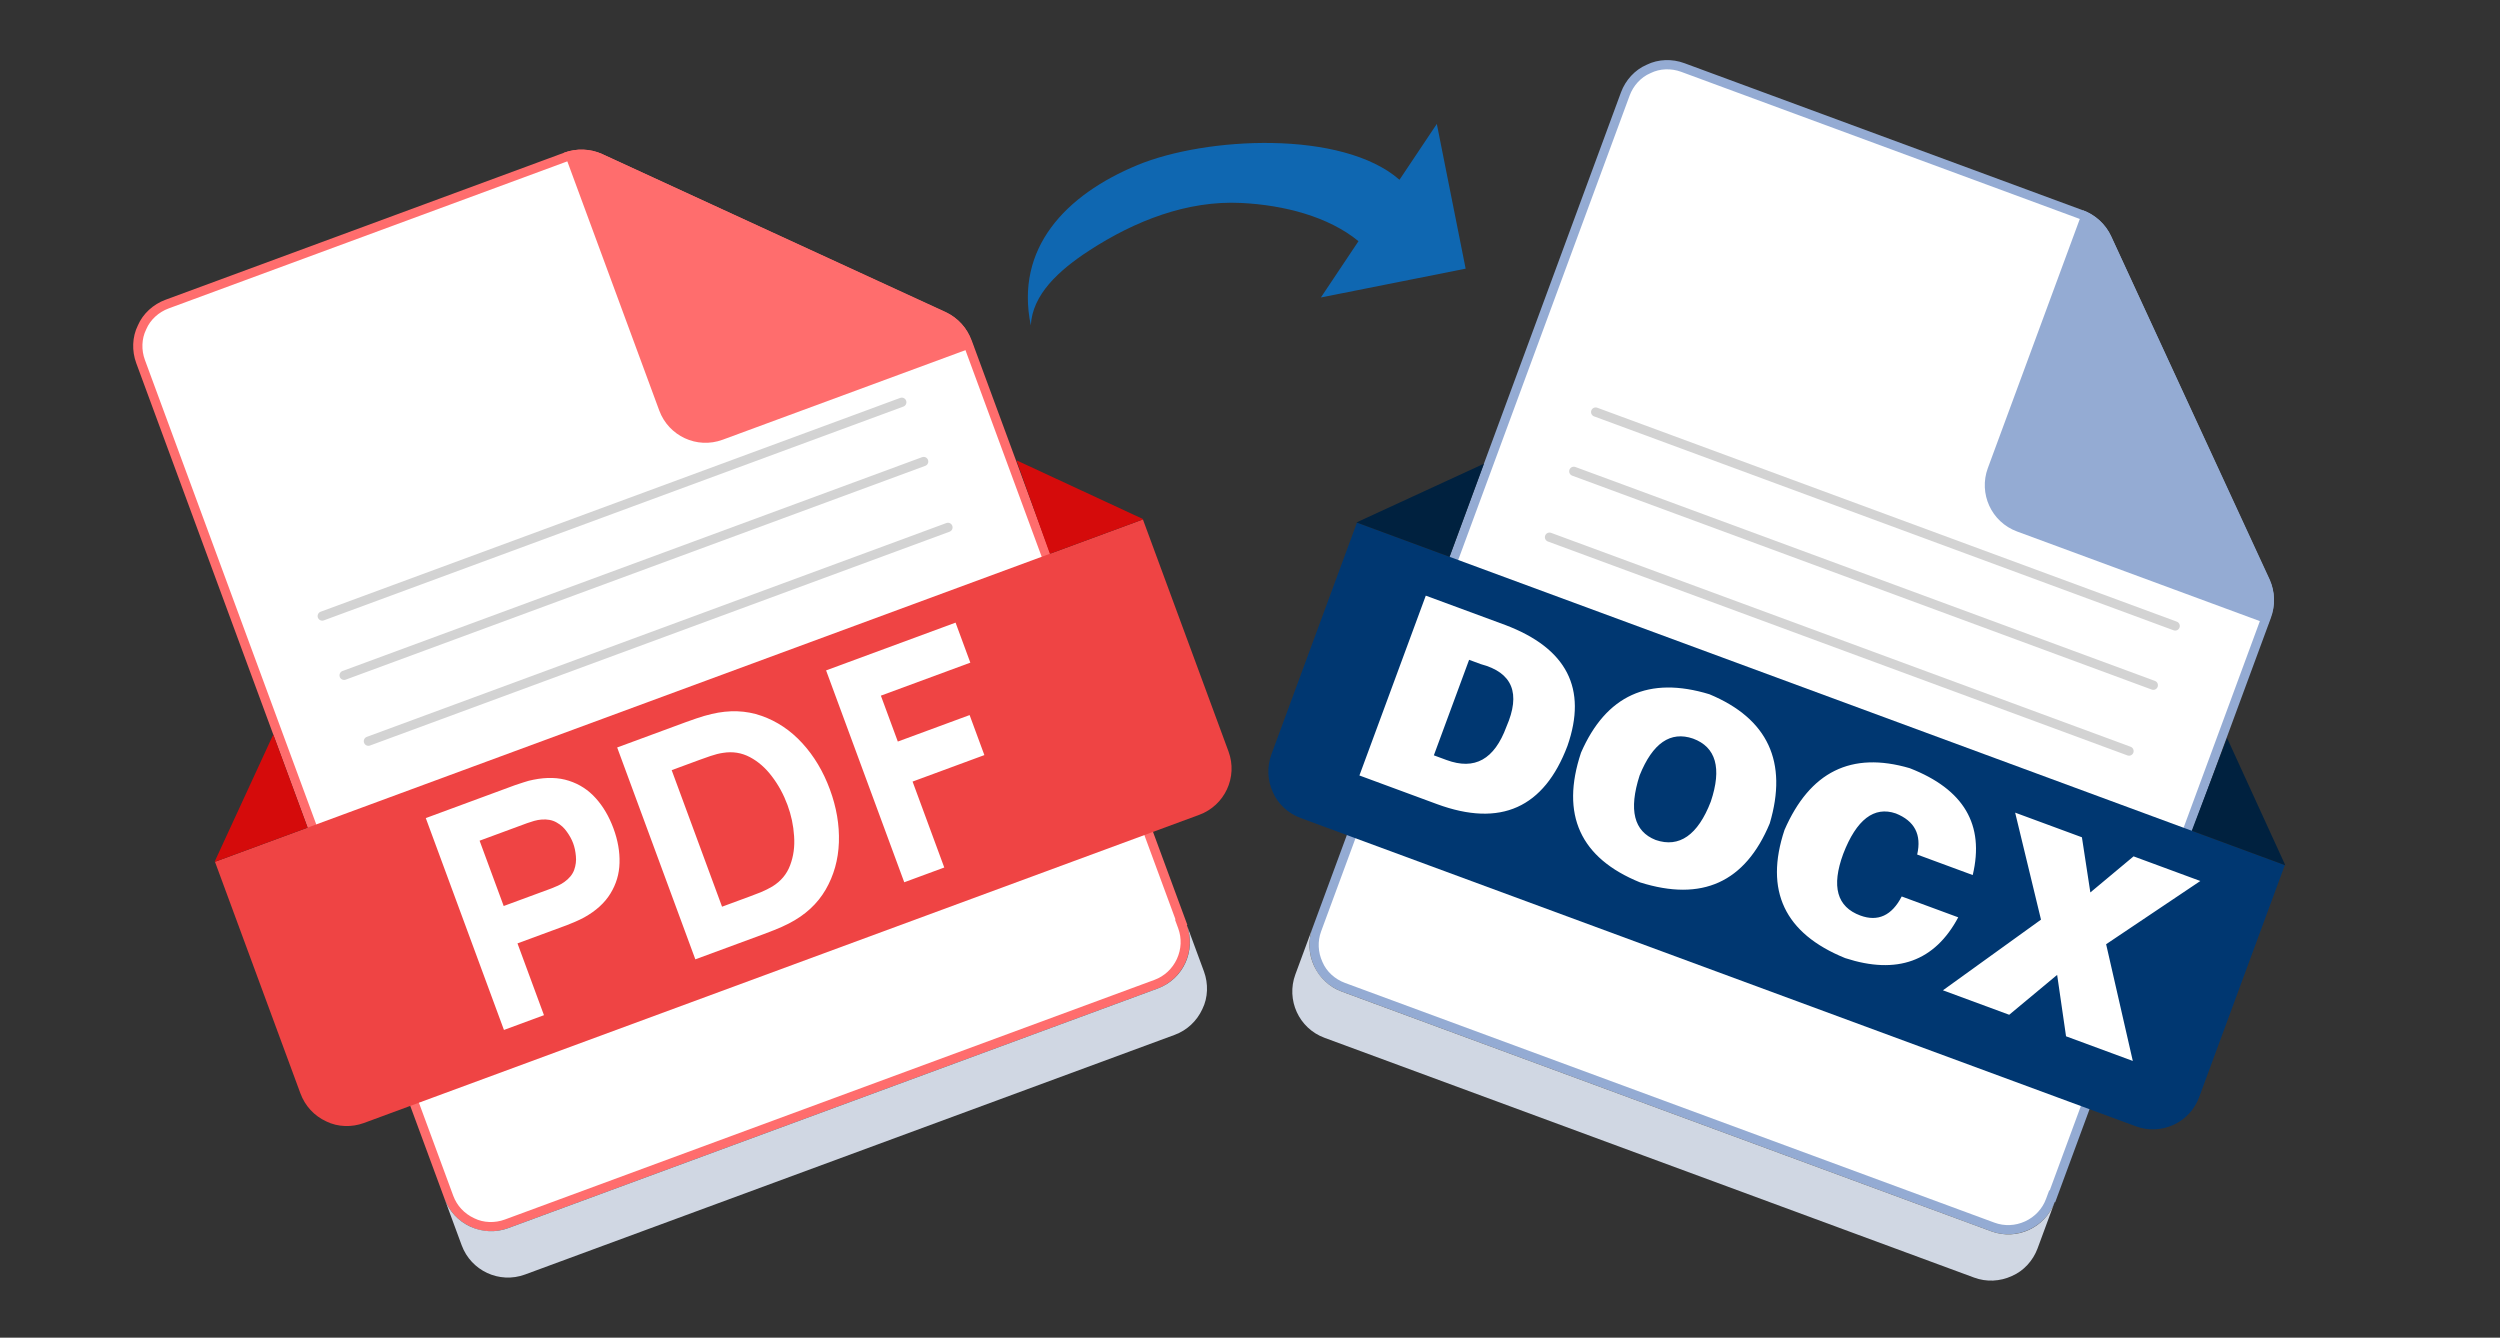 <svg width="271" height="145" viewBox="0 0 271 145" fill="none" xmlns="http://www.w3.org/2000/svg">
<rect x="0" y="0" width="271" height="145" fill="#333333" stroke="none"/>
<g clip-path="url(#clip0_475_2409)">
<path d="M128.067 99.97L128.014 99.99L128.187 100.459C128.628 101.653 128.574 102.979 128.029 104.162C127.483 105.345 126.51 106.247 125.316 106.687L54.893 132.668C53.69 133.111 52.319 133.069 51.203 132.515L51.196 132.512L51.19 132.509C50.006 131.964 49.105 130.991 48.664 129.796L15.239 39.192C14.795 37.99 14.837 36.618 15.391 35.502L15.397 35.489L15.403 35.476C15.892 34.33 16.908 33.407 18.11 32.964L61.325 17.021C62.525 16.578 63.903 16.616 65.081 17.16L102.326 34.33C103.507 34.874 104.41 35.846 104.871 37.096L128.067 99.97Z" fill="white" stroke="#FF6D6D"/>
<path d="M128.656 100.286L130.508 105.305C130.995 106.626 130.954 108.141 130.334 109.39C129.734 110.692 128.661 111.688 127.34 112.176L56.917 138.156C54.117 139.189 51.06 137.736 50.047 134.989L48.195 129.97C48.683 131.29 49.679 132.364 50.98 132.964C52.282 133.564 53.745 133.624 55.066 133.137L125.489 107.157C128.289 106.124 129.67 103.033 128.656 100.286Z" fill="#D0D7E3"/>
<path d="M23.25 93.437L123.892 56.308L133.169 81.456C134.202 84.255 132.749 87.312 130.002 88.326L39.451 121.732C38.13 122.219 36.614 122.178 35.365 121.559C34.063 120.959 33.067 119.886 32.561 118.512L23.303 93.418L23.25 93.437Z" fill="#EF4444"/>
<path d="M33.344 89.713L29.622 79.622L23.254 93.435L33.344 89.713ZM113.805 60.029L110.188 49.9L123.949 56.287L113.805 60.029Z" fill="#D50B0B"/>
<path d="M105.287 36.943L105.541 37.629L78.333 47.667C75.533 48.7 72.476 47.247 71.463 44.5L61.152 16.552C62.473 16.065 63.989 16.106 65.29 16.706L102.589 33.857C103.837 34.477 104.834 35.55 105.287 36.943Z" fill="#FF6D6D"/>
<path d="M54.628 111.647L46.155 88.68L55.852 85.102C56.075 85.02 56.377 84.921 56.757 84.805C57.144 84.674 57.496 84.581 57.813 84.524C59.263 84.231 60.552 84.269 61.678 84.638C62.816 85.004 63.786 85.636 64.589 86.536C65.388 87.425 66.025 88.513 66.5 89.799C66.975 91.086 67.193 92.334 67.156 93.543C67.126 94.739 66.797 95.844 66.17 96.861C65.553 97.874 64.603 98.738 63.321 99.452C63.038 99.605 62.71 99.762 62.335 99.925C61.96 100.087 61.666 100.208 61.454 100.286L56.095 102.263L58.966 110.046L54.628 111.647ZM54.6 98.212L59.768 96.306C59.991 96.223 60.232 96.122 60.49 96.003C60.748 95.884 60.977 95.751 61.176 95.605C61.702 95.23 62.056 94.797 62.238 94.307C62.416 93.807 62.478 93.306 62.427 92.806C62.382 92.291 62.283 91.826 62.13 91.412C61.977 90.997 61.752 90.585 61.456 90.174C61.166 89.75 60.794 89.41 60.337 89.156C59.877 88.891 59.325 88.786 58.681 88.842C58.435 88.861 58.174 88.909 57.901 88.985C57.627 89.062 57.379 89.142 57.155 89.224L51.988 91.131L54.6 98.212ZM75.374 103.993L66.901 81.026L74.334 78.284C74.515 78.218 74.889 78.085 75.456 77.888C76.024 77.691 76.58 77.528 77.124 77.4C79.057 76.941 80.862 77.005 82.541 77.594C84.22 78.182 85.696 79.172 86.97 80.562C88.244 81.953 89.24 83.621 89.958 85.567C90.676 87.512 91.002 89.427 90.936 91.312C90.87 93.197 90.39 94.908 89.496 96.446C88.602 97.984 87.271 99.206 85.503 100.111C85.005 100.367 84.477 100.605 83.917 100.823C83.358 101.042 82.987 101.184 82.807 101.251L75.374 103.993ZM78.27 98.286L81.3 97.168C81.588 97.062 81.974 96.914 82.459 96.723C82.94 96.521 83.364 96.31 83.73 96.091C84.655 95.52 85.296 94.752 85.652 93.787C86.019 92.818 86.162 91.763 86.079 90.621C86.007 89.476 85.769 88.356 85.365 87.261C84.941 86.113 84.379 85.082 83.68 84.168C82.991 83.25 82.196 82.553 81.296 82.076C80.395 81.599 79.425 81.443 78.387 81.609C77.962 81.669 77.503 81.784 77.01 81.954C76.517 82.123 76.127 82.261 75.84 82.367L72.81 83.485L78.27 98.286ZM98.021 95.638L89.548 72.671L103.584 67.493L105.184 71.832L95.487 75.409L97.323 80.385L105.106 77.514L106.706 81.852L98.923 84.723L102.359 94.038L98.021 95.638Z" fill="white"/>
<path d="M34.93 66.78L97.755 43.603" stroke="#D3D3D3" stroke-linecap="round"/>
<path d="M37.301 73.205L100.126 50.028" stroke="#D3D3D3" stroke-linecap="round"/>
<path d="M39.934 80.346L102.759 57.168" stroke="#D3D3D3" stroke-linecap="round"/>
</g>
<g clip-path="url(#clip1_475_2409)">
<path d="M222.485 129.686L222.432 129.667L222.259 130.136C221.818 131.33 220.917 132.303 219.733 132.848C218.55 133.393 217.225 133.447 216.03 133.006L145.612 107.013C144.41 106.569 143.394 105.646 142.905 104.5L142.902 104.494L142.899 104.487C142.354 103.304 142.301 101.979 142.742 100.784L176.183 10.186C176.627 8.984 177.55 7.968 178.696 7.479L178.709 7.474L178.722 7.467C179.838 6.914 181.21 6.872 182.412 7.316L225.624 23.266C226.824 23.709 227.847 24.633 228.39 25.811L245.553 63.06C246.098 64.24 246.153 65.566 245.692 66.816L222.485 129.686Z" fill="white" stroke="#94ABD3"/>
<path d="M222.725 130.308L220.873 135.327C220.385 136.648 219.369 137.773 218.087 138.32C216.785 138.92 215.322 138.981 214.002 138.493L143.583 112.5C140.783 111.467 139.403 108.376 140.417 105.629L142.27 100.611C141.782 101.932 141.842 103.394 142.442 104.696C143.042 105.998 144.115 106.994 145.436 107.482L215.854 133.475C218.654 134.508 221.711 133.055 222.725 130.308Z" fill="#D0D7E3"/>
<path d="M147.039 56.632L247.675 93.779L238.393 118.924C237.359 121.724 234.269 123.104 231.522 122.091L140.976 88.668C139.656 88.181 138.53 87.165 137.983 85.883C137.383 84.581 137.323 83.118 137.83 81.745L147.092 56.652L147.039 56.632Z" fill="#003771"/>
<path d="M157.131 60.357L160.856 50.267L147.041 56.633L157.131 60.357ZM237.587 90.054L241.417 80.004L247.73 93.798L237.587 90.054Z" fill="#00213F"/>
<path d="M246.107 66.969L245.854 67.656L218.648 57.613C215.848 56.58 214.468 53.489 215.482 50.742L225.797 22.797C227.118 23.284 228.243 24.3 228.843 25.602L246.06 62.87C246.607 64.152 246.667 65.615 246.107 66.969Z" fill="#94ABD3"/>
<path d="M155.759 87.162L147.36 84.061L154.555 64.568L163.166 67.747C169.855 70.276 172.086 74.641 169.91 80.86C167.381 87.55 162.68 89.716 155.759 87.162ZM159.27 71.471L155.429 81.878L156.802 82.385C159.866 83.516 161.989 82.318 163.295 78.779C164.872 75.159 163.964 72.903 160.519 71.992L159.251 71.523L159.27 71.471ZM185.304 75.258C191.651 77.901 193.817 82.602 191.841 89.256C189.179 95.656 184.497 97.769 177.777 95.649C171.304 93.02 169.138 88.319 171.384 81.584C174.093 75.382 178.722 73.249 185.304 75.258ZM183.529 80.065C181.08 79.221 179.149 80.549 177.737 84.049C176.53 87.806 177.116 90.123 179.473 91.053C182.028 91.936 184.051 90.522 185.449 86.896C186.67 83.265 186.012 80.981 183.529 80.065ZM213.844 94.856L207.822 92.633C208.318 90.476 207.546 88.99 205.505 88.177C203.161 87.372 201.244 88.825 199.807 92.556C198.501 96.096 199.125 98.307 201.661 99.243C203.562 99.945 205.081 99.245 206.145 97.177L212.273 99.438C209.734 104.203 205.642 105.694 200.017 103.858C193.439 101.19 191.253 96.542 193.44 89.966C196.189 83.657 200.679 81.413 207.016 83.272C212.893 85.562 215.141 89.392 213.844 94.856ZM222.995 105.677L217.798 110.001L210.613 107.349L221.244 99.689L218.442 88.09L225.68 90.761L226.594 96.741L231.279 92.829L238.517 95.5L228.304 102.354L231.196 115.007L223.959 112.335L222.995 105.677Z" fill="white"/>
<path d="M172.969 44.666L235.79 67.855" stroke="#D3D3D3" stroke-linecap="round"/>
<path d="M170.598 51.091L233.419 74.28" stroke="#D3D3D3" stroke-linecap="round"/>
<path d="M167.965 58.23L230.786 81.418" stroke="#D3D3D3" stroke-linecap="round"/>
</g>
<path d="M147.26 26.144L143.184 32.245L158.876 29.124L155.751 13.433L151.705 19.486C145.48 14.052 130.692 14.826 123.285 17.9C115.496 21.133 110.007 26.908 111.74 35.27C111.915 31.957 114.704 29.349 118.076 27.156C122.999 23.953 128.689 21.707 134.555 22C139.242 22.233 144.03 23.493 147.26 26.144Z" fill="#0F67B1"/>
<defs>
<clipPath id="clip0_475_2409">
<rect width="112.622" height="112.622" fill="white" transform="translate(0.344 38.986) rotate(-20.25)"/>
</clipPath>
<clipPath id="clip1_475_2409">
<rect width="112.622" height="112.622" fill="white" transform="translate(164.992 0.353) rotate(20.26)"/>
</clipPath>
</defs>
</svg>
